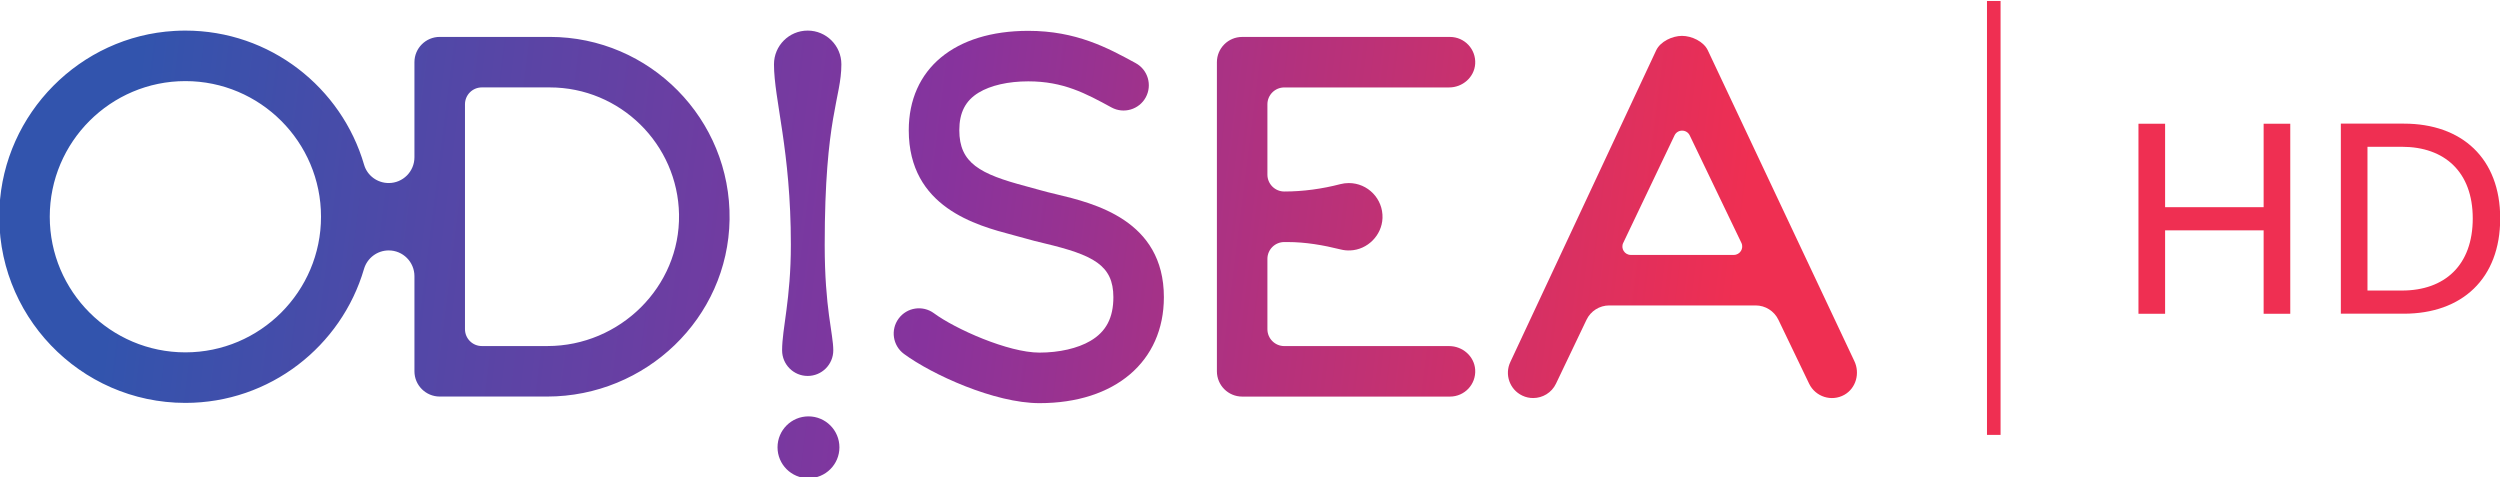 <svg id="g" width="800" height="152.74" version="1.1" viewBox="0 0 211.67 40.412" xmlns="http://www.w3.org/2000/svg">
 <defs id="h">
  <linearGradient id="f" x2="1" gradientTransform="matrix(45.097 -5.401 -5.401 -45.097 1012.1 525.18)" gradientUnits="userSpaceOnUse">
   <stop id="i" stop-color="#3254ad" offset="0"/>
   <stop id="j" stop-color="#87339d" offset=".504"/>
   <stop id="k" stop-color="#ef2f52" offset="1"/>
  </linearGradient>
  <linearGradient id="e" x2="1" gradientTransform="matrix(45.097 -5.401 -5.401 -45.097 1012.3 527.47)" gradientUnits="userSpaceOnUse">
   <stop id="l" stop-color="#3254ad" offset="0"/>
   <stop id="m" stop-color="#87339d" offset=".504"/>
   <stop id="n" stop-color="#ef2f52" offset="1"/>
  </linearGradient>
  <linearGradient id="d" x2="1" gradientTransform="matrix(45.097 -5.401 -5.401 -45.097 1012.1 525.57)" gradientUnits="userSpaceOnUse">
   <stop id="o" stop-color="#3254ad" offset="0"/>
   <stop id="p" stop-color="#87339d" offset=".504"/>
   <stop id="q" stop-color="#ef2f52" offset="1"/>
  </linearGradient>
  <linearGradient id="c" x2="1" gradientTransform="matrix(45.097 -5.401 -5.401 -45.097 1012.2 526.6)" gradientUnits="userSpaceOnUse">
   <stop id="r" stop-color="#3254ad" offset="0"/>
   <stop id="s" stop-color="#87339d" offset=".504"/>
   <stop id="t" stop-color="#ef2f52" offset="1"/>
  </linearGradient>
  <linearGradient id="b" x2="1" gradientTransform="matrix(45.097 -5.401 -5.401 -45.097 1011.8 523.25)" gradientUnits="userSpaceOnUse">
   <stop id="u" stop-color="#3254ad" offset="0"/>
   <stop id="v" stop-color="#87339d" offset=".504"/>
   <stop id="w" stop-color="#ef2f52" offset="1"/>
  </linearGradient>
  <linearGradient id="a" x2="1" gradientTransform="matrix(45.097 -5.401 -5.401 -45.097 1011.3 518.41)" gradientUnits="userSpaceOnUse">
   <stop id="x" stop-color="#3254ad" offset="0"/>
   <stop id="y" stop-color="#87339d" offset=".504"/>
   <stop id="z" stop-color="#ef2f52" offset="1"/>
  </linearGradient>
 </defs>
 <g id="aa" transform="translate(29.441 -110.79)">
  <g id="ab" transform="matrix(3.003 0 0 -3.003 -3057.3 1698.3)">
   <g id="ac" transform="translate(1072.1 522.8)">
    <path id="ad" d="m0 0h-2.778v2.353h-0.751v-5.358h0.751v2.352h2.778v-2.352h0.751v5.358h-0.751z" fill="#ef2f52"/>
   </g>
   <g id="ae" transform="translate(1076 520.45)">
    <path id="af" d="m0 0h-0.972v4.053h0.972c1.199 0 1.996-0.706 1.996-2.019 0-1.32-0.789-2.034-1.996-2.034m0.053 4.706h-1.776v-5.359h1.776c1.639 0 2.717 0.987 2.717 2.687 0 1.692-1.078 2.672-2.717 2.672" fill="#ef2f52"/>
   </g>
   <g id="ag">
    <g id="ah">
     <path id="ai" d="m1030.1 526.83c0-0.997 0.476-2.418 0.476-5.085 0-1.548-0.247-2.357-0.247-2.981 0-0.399 0.323-0.722 0.721-0.722 0.399 0 0.722 0.323 0.722 0.722 0 0.469-0.242 1.18-0.242 2.971 0 3.631 0.47 4.138 0.47 5.095 0 0.523-0.425 0.949-0.95 0.949s-0.95-0.426-0.95-0.949" fill="url(#f)"/>
    </g>
   </g>
   <g id="aj">
    <g id="ak">
     <path id="al" d="m1055.7 527.63c-0.274-1e-3 -0.607-0.158-0.726-0.406l-4.112-8.787c-0.169-0.354-0.019-0.78 0.336-0.949 0.099-0.048 0.203-0.069 0.307-0.069 0.265 0 0.521 0.149 0.643 0.405l0.86 1.8c0.118 0.248 0.368 0.406 0.643 0.406h4.126c0.274 0 0.523-0.157 0.642-0.404l0.867-1.804c0.178-0.368 0.631-0.515 0.993-0.312 0.33 0.187 0.445 0.61 0.281 0.952l-4.133 8.765c-0.119 0.246-0.452 0.403-0.725 0.403zm-1.656-5.837 1.446 3.03c0.086 0.18 0.342 0.18 0.429 1e-3l1.457-3.03c0.075-0.157-0.039-0.34-0.215-0.34h-2.903c-0.175 0-0.29 0.182-0.214 0.339" fill="url(#e)"/>
    </g>
   </g>
   <g id="am">
    <g id="an">
     <path id="ao" d="m1033.9 524.97c0-2.178 1.913-2.684 2.94-2.956 0.124-0.032 0.241-0.064 0.349-0.095 0.167-0.05 0.347-0.093 0.538-0.139 1.37-0.328 1.942-0.611 1.942-1.517 0-0.583-0.206-0.974-0.648-1.233-0.357-0.21-0.88-0.33-1.436-0.33-0.884 0-2.376 0.668-2.975 1.11-0.316 0.233-0.762 0.166-0.995-0.15-0.234-0.317-0.167-0.763 0.15-0.997 0.788-0.581 2.554-1.388 3.82-1.388 2.131 0 3.508 1.173 3.508 2.988 0 2.176-1.974 2.648-3.034 2.902-0.173 0.042-0.335 0.08-0.466 0.119-0.124 0.037-0.252 0.071-0.389 0.107-1.3 0.344-1.879 0.653-1.879 1.579 0 0.496 0.173 0.834 0.546 1.06 0.338 0.205 0.834 0.318 1.399 0.318 0.993 0 1.62-0.341 2.346-0.736 0.345-0.188 0.778-0.06 0.966 0.285 0.188 0.346 0.06 0.779-0.286 0.966-0.783 0.427-1.671 0.909-3.026 0.909-2.079 0-3.37-1.074-3.37-2.802" fill="url(#d)"/>
    </g>
   </g>
   <g id="ap">
    <g id="aq">
     <path id="ar" d="m1043.3 527.6c-0.393 0-0.712-0.319-0.712-0.712v-8.716c0-0.393 0.319-0.712 0.712-0.712h5.859c0.41 0 0.738 0.344 0.711 0.759-0.025 0.379-0.356 0.665-0.735 0.665h-4.648c-0.261 0-0.475 0.213-0.475 0.476v1.983c0 0.262 0.214 0.474 0.475 0.474h0.096c0.506 0 1.005-0.087 1.496-0.209 0.086-0.022 0.176-0.031 0.27-0.027 0.487 0.02 0.89 0.425 0.908 0.913 0.019 0.541-0.413 0.986-0.95 0.986-0.082 0-0.161-0.01-0.237-0.03-0.517-0.134-1.048-0.208-1.583-0.208-0.261 0-0.475 0.213-0.475 0.475v1.984c0 0.262 0.214 0.475 0.475 0.475h4.648c0.379 0 0.71 0.286 0.735 0.664 0.027 0.415-0.301 0.76-0.711 0.76z" fill="url(#c)"/>
    </g>
   </g>
   <g id="as">
    <g id="at">
     <path id="au" d="m1013.2 527.77c-2.664-0.151-4.812-2.322-4.937-4.988-0.141-3.007 2.265-5.5 5.242-5.5 2.383 0 4.399 1.598 5.036 3.777 0.091 0.309 0.375 0.522 0.697 0.522 0.4 0 0.725-0.325 0.725-0.726v-2.682c0-0.393 0.32-0.712 0.713-0.712h3.025c2.783 0 5.104 2.209 5.147 4.991 0.043 2.831-2.248 5.149-5.07 5.149h-3.102c-0.393 0-0.713-0.319-0.713-0.712v-2.682c0-0.401-0.325-0.726-0.725-0.726-0.32 0-0.605 0.208-0.694 0.514-0.636 2.183-2.653 3.784-5.039 3.784-0.101 0-0.202-3e-3 -0.305-9e-3m-3.519-5.239c0 2.109 1.716 3.824 3.824 3.824s3.824-1.715 3.824-3.824c0-2.108-1.716-3.824-3.824-3.824s-3.824 1.716-3.824 3.824m11.707-3.17v6.341c0 0.262 0.212 0.475 0.475 0.475h1.915c1.989 0 3.611-1.602 3.645-3.583 0.035-2.039-1.669-3.709-3.71-3.709h-1.85c-0.263 0-0.475 0.213-0.475 0.476" fill="url(#b)"/>
    </g>
   </g>
   <g id="av">
    <g id="aw">
     <path id="ax" d="m1030.2 516.03c0-0.482 0.39-0.872 0.872-0.872s0.873 0.39 0.873 0.872c0 0.481-0.391 0.872-0.873 0.872s-0.872-0.391-0.872-0.872" fill="url(#a)"/>
    </g>
   </g>
   <path id="ay" d="m1064.3 516.38h0.383v12.234h-0.383z" fill="#ef2f52"/>
  </g>
 </g>
</svg>
